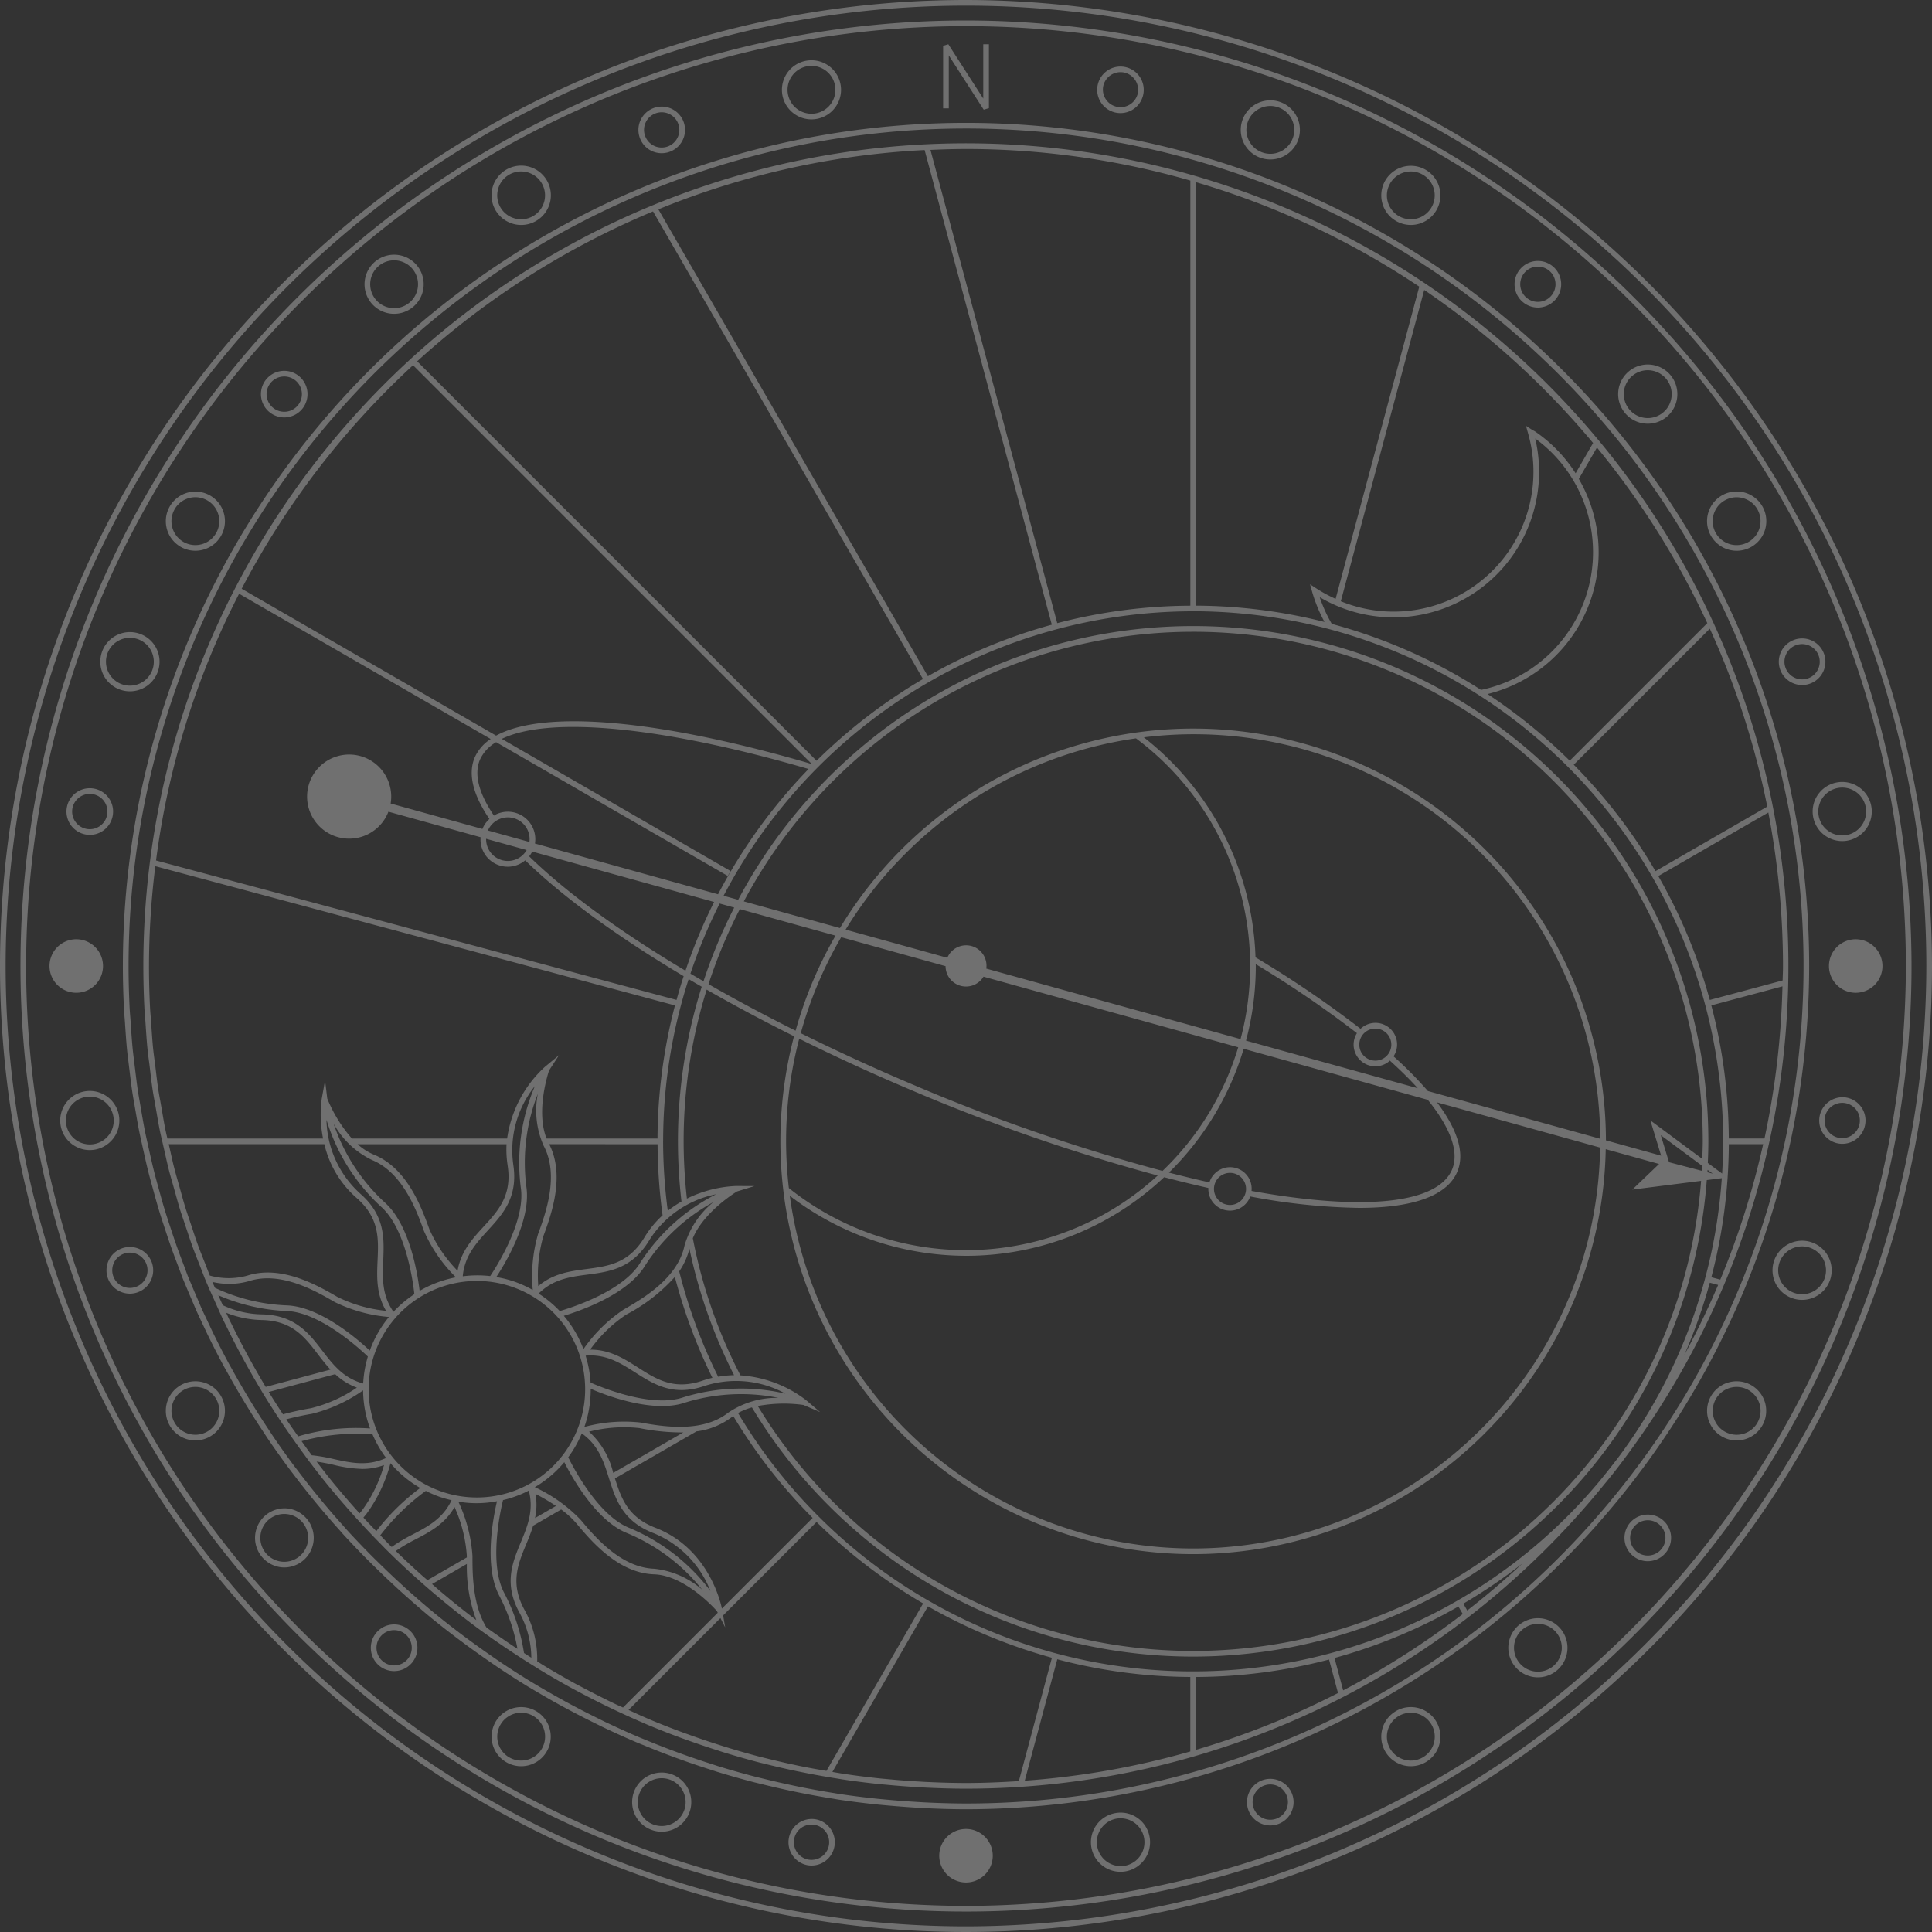 <svg xmlns="http://www.w3.org/2000/svg" width="260" height="260.002" viewBox="0 0 260 260.002">
  <rect x="0" y="0" width="260" height="260.002" fill="#333333" stroke="none"/>
  <g id="グループ_1010" data-name="グループ 1010" transform="translate(-635.791 -43.94)" opacity="0.299">
    <path id="パス_392" data-name="パス 392" d="M764.664,45.569A127.245,127.245,0,1,0,891.909,172.814,127.389,127.389,0,0,0,764.664,45.569Zm0,253.728A126.483,126.483,0,1,1,891.147,172.814,126.626,126.626,0,0,1,764.664,299.3Z" transform="translate(1.127 1.128)" fill="#fff"/>
    <path id="パス_393" data-name="パス 393" d="M765.791,43.94a130,130,0,1,0,130,130A130.148,130.148,0,0,0,765.791,43.94Zm0,259.24A129.239,129.239,0,1,1,895.029,173.942,129.385,129.385,0,0,1,765.791,303.18Z" transform="translate(0 0)" fill="#fff"/>
    <path id="パス_394" data-name="パス 394" d="M701.9,56.689a4.034,4.034,0,0,0,.694-.061,3.978,3.978,0,1,0-.694.061Zm-2.635-5.826a3.21,3.21,0,0,1,2.078-1.325,3.326,3.326,0,0,1,.56-.049,3.224,3.224,0,0,1,3.168,2.662,3.218,3.218,0,0,1-2.609,3.728,3.219,3.219,0,0,1-3.2-5.016Z" transform="translate(43.097 3.315)" fill="#fff"/>
    <path id="パス_395" data-name="パス 395" d="M689.658,58.691a3.137,3.137,0,1,0-2.949-2.064A3.113,3.113,0,0,0,689.658,58.691ZM687.5,54.55a2.374,2.374,0,1,1-.08,1.816A2.359,2.359,0,0,1,687.5,54.55Z" transform="translate(35.186 5.866)" fill="#fff"/>
    <path id="パス_396" data-name="パス 396" d="M677.8,64.95a4,4,0,0,0,1.036.137,3.993,3.993,0,1,0-1.036-.137Zm-2.08-4.677a3.218,3.218,0,1,1,.322,2.442A3.2,3.2,0,0,1,675.724,60.273Z" transform="translate(27.093 9.127)" fill="#fff"/>
    <path id="パス_397" data-name="パス 397" d="M668.39,72.139c.118.01.235.015.354.015a3.98,3.98,0,1,0-2.565-7.029,3.98,3.98,0,0,0,2.212,7.014Zm-1.723-6.43a3.194,3.194,0,0,1,2.063-.753c.1,0,.191,0,.288.012a3.219,3.219,0,1,1-2.35.741Z" transform="translate(20.093 14.019)" fill="#fff"/>
    <path id="パス_398" data-name="パス 398" d="M659.676,79.676a3.135,3.135,0,1,0-2.014-.733A3.132,3.132,0,0,0,659.676,79.676Zm-1.817-4.662a2.376,2.376,0,1,1,.293,3.347A2.372,2.372,0,0,1,657.859,75.014Z" transform="translate(14.364 20.439)" fill="#fff"/>
    <path id="パス_399" data-name="パス 399" d="M650.965,90.429a3.966,3.966,0,0,0,1.985.535,4.013,4.013,0,0,0,1.036-.137,3.979,3.979,0,1,0-3.021-.4Zm-.8-5.056a3.218,3.218,0,0,1,5.9.777,3.219,3.219,0,0,1-4.719,3.62A3.223,3.223,0,0,1,650.168,85.373Z" transform="translate(9.127 27.094)" fill="#fff"/>
    <path id="パス_400" data-name="パス 400" d="M646.387,101.892a4.011,4.011,0,0,0,1.364.242,3.986,3.986,0,1,0-1.364-.242Zm-1.663-4.843a3.219,3.219,0,1,1,1.924,4.127A3.225,3.225,0,0,1,644.724,97.049Z" transform="translate(5.521 34.841)" fill="#fff"/>
    <path id="パス_401" data-name="パス 401" d="M643.669,112.8a3.129,3.129,0,0,0,3.635-2.543,3.137,3.137,0,1,0-3.635,2.543Zm-1.794-3.5a2.38,2.38,0,0,1,2.339-1.963,2.284,2.284,0,0,1,.413.037,2.375,2.375,0,1,1-2.751,1.926Z" transform="translate(3.659 43.443)" fill="#fff"/>
    <path id="パス_402" data-name="パス 402" d="M648.479,133.913a3.98,3.98,0,1,0-3.929,4.672,4.081,4.081,0,0,0,.7-.061A3.985,3.985,0,0,0,648.479,133.913Zm-3.36,3.861a3.217,3.217,0,1,1,2.611-3.73A3.2,3.2,0,0,1,645.119,137.774Z" transform="translate(3.314 60.128)" fill="#fff"/>
    <path id="パス_403" data-name="パス 403" d="M648.729,143.319a3.142,3.142,0,1,0,1.621,1.772A3.126,3.126,0,0,0,648.729,143.319Zm.827,3.848a2.365,2.365,0,0,1-1.34,1.227,2.374,2.374,0,1,1-1.625-4.462,2.373,2.373,0,0,1,.814-.146,2.377,2.377,0,0,1,2.151,3.381Z" transform="translate(5.866 68.728)" fill="#fff"/>
    <path id="パス_404" data-name="パス 404" d="M653.986,153.832a3.979,3.979,0,1,0,2.418,1.855A3.955,3.955,0,0,0,653.986,153.832Zm2.08,4.677a3.218,3.218,0,1,1-3.115-4.054,3.241,3.241,0,0,1,.839.112,3.22,3.22,0,0,1,2.276,3.943Z" transform="translate(9.127 76.13)" fill="#fff"/>
    <path id="パス_405" data-name="パス 405" d="M660.371,163.8a3.981,3.981,0,0,0-.694,7.931c.12.01.237.015.354.015a3.981,3.981,0,0,0,.34-7.946Zm1.723,6.432a3.218,3.218,0,1,1-2.075-5.684c.095,0,.191,0,.286.012a3.218,3.218,0,0,1,1.789,5.672Z" transform="translate(14.018 83.132)" fill="#fff"/>
    <path id="パス_406" data-name="パス 406" d="M665.991,174.122a3.137,3.137,0,1,0,4.418-.386A3.119,3.119,0,0,0,665.991,174.122Zm4.222,3.543a2.375,2.375,0,1,1-.293-3.347A2.379,2.379,0,0,1,670.212,177.665Z" transform="translate(20.438 89.552)" fill="#fff"/>
    <path id="パス_407" data-name="パス 407" d="M680.823,180.106a3.98,3.98,0,1,0,1.855,2.416A3.964,3.964,0,0,0,680.823,180.106Zm.8,5.056a3.219,3.219,0,1,1,.322-2.443A3.222,3.222,0,0,1,681.621,185.162Z" transform="translate(27.093 94.098)" fill="#fff"/>
    <path id="パス_408" data-name="パス 408" d="M691.363,185.02a3.981,3.981,0,1,0,2.245,2.058A3.967,3.967,0,0,0,691.363,185.02Zm1.663,4.841a3.219,3.219,0,1,1-4.384-4.019,3.219,3.219,0,0,1,4.384,4.019Z" transform="translate(34.84 97.702)" fill="#fff"/>
    <path id="パス_409" data-name="パス 409" d="M702.1,188.515a3.137,3.137,0,0,0-1.09,6.178,3.215,3.215,0,0,0,.552.049,3.137,3.137,0,0,0,.538-6.227Zm1.8,3.5a2.375,2.375,0,1,1-2.34-2.787,2.459,2.459,0,0,1,.413.036A2.38,2.38,0,0,1,703.9,192.016Z" transform="translate(43.442 100.255)" fill="#fff"/>
    <path id="パス_410" data-name="パス 410" d="M725.765,188.029a3.98,3.98,0,1,0,4.609,3.229A3.957,3.957,0,0,0,725.765,188.029Zm1.249,7.09a3.219,3.219,0,0,1-1.117-6.34,3.326,3.326,0,0,1,.56-.049,3.219,3.219,0,0,1,.557,6.39Z" transform="translate(60.127 99.91)" fill="#fff"/>
    <path id="パス_411" data-name="パス 411" d="M736.94,185.468a3.137,3.137,0,1,0,4.019,1.873A3.14,3.14,0,0,0,736.94,185.468Zm3.225,3.949a2.352,2.352,0,0,1-1.34,1.228,2.376,2.376,0,1,1,1.34-1.228Z" transform="translate(68.728 98.048)" fill="#fff"/>
    <path id="パス_412" data-name="パス 412" d="M747.536,180.106a3.98,3.98,0,0,0,.959,7.291,4.033,4.033,0,0,0,1.037.135,3.98,3.98,0,1,0-2-7.427Zm3.6,6.234a3.219,3.219,0,1,1-1.614-6.005,3.218,3.218,0,0,1,1.614,6.005Z" transform="translate(76.13 94.098)" fill="#fff"/>
    <path id="パス_413" data-name="パス 413" d="M757.061,173.435a3.982,3.982,0,0,0,2.212,7.014c.119.01.237.015.354.015a3.981,3.981,0,1,0-2.565-7.029Zm4.628,5.515a3.217,3.217,0,1,1,.4-4.537A3.225,3.225,0,0,1,761.69,178.949Z" transform="translate(83.131 89.207)" fill="#fff"/>
    <path id="パス_414" data-name="パス 414" d="M765.586,165.409a3.139,3.139,0,0,0,2.4,5.153c.093,0,.186-.005.279-.014a3.136,3.136,0,1,0-2.675-5.139Zm4.222,3.542a2.374,2.374,0,1,1-.293-3.345A2.362,2.362,0,0,1,769.808,168.951Z" transform="translate(89.551 83.477)" fill="#fff"/>
    <path id="パス_415" data-name="パス 415" d="M777.391,154.23a3.98,3.98,0,0,0-5.437,1.457,3.983,3.983,0,0,0,3.44,5.972,4.035,4.035,0,0,0,1.037-.137,3.98,3.98,0,0,0,.959-7.291Zm.8,5.056a3.219,3.219,0,1,1-3.621-4.719,3.218,3.218,0,0,1,3.943,2.278A3.194,3.194,0,0,1,778.188,159.286Z" transform="translate(94.099 76.13)" fill="#fff"/>
    <path id="パス_416" data-name="パス 416" d="M781.971,142.767a3.981,3.981,0,1,0,2.379,5.1A3.986,3.986,0,0,0,781.971,142.767Zm1.663,4.841a3.219,3.219,0,1,1-1.924-4.125A3.227,3.227,0,0,1,783.634,147.608Z" transform="translate(97.702 68.384)" fill="#fff"/>
    <path id="パス_417" data-name="パス 417" d="M784,131.171a3.137,3.137,0,0,0-1.09,6.178,3.127,3.127,0,0,0,3.633-2.543A3.136,3.136,0,0,0,784,131.171Zm-.958,5.428a2.375,2.375,0,0,1-.949-4.285,2.374,2.374,0,0,1,3.7,2.357A2.385,2.385,0,0,1,783.041,136.6Z" transform="translate(100.255 60.472)" fill="#fff"/>
    <path id="パス_418" data-name="パス 418" d="M780.539,107.771a3.981,3.981,0,0,0,3.259,6.263,3.852,3.852,0,0,0,.692-.061,3.979,3.979,0,1,0-3.951-6.2Zm2.7-.887a3.159,3.159,0,0,1,.56-.049,3.218,3.218,0,0,1,.557,6.388,3.218,3.218,0,1,1-1.117-6.339Z" transform="translate(99.91 43.097)" fill="#fff"/>
    <path id="パス_419" data-name="パス 419" d="M778.939,100.648a3.136,3.136,0,1,0-1.516-4.168,3.136,3.136,0,0,0,1.516,4.168Zm-.828-3.846a2.375,2.375,0,1,1-.079,1.816A2.368,2.368,0,0,1,778.112,96.8Z" transform="translate(98.047 35.186)" fill="#fff"/>
    <path id="パス_420" data-name="パス 420" d="M774.371,90.828a4.026,4.026,0,0,0,1.037.137,3.989,3.989,0,1,0-1.037-.137Zm-.579-6.633a3.2,3.2,0,0,1,1.6-.432,3.3,3.3,0,0,1,.838.11,3.22,3.22,0,1,1-2.442.322Z" transform="translate(94.099 27.094)" fill="#fff"/>
    <path id="パス_421" data-name="パス 421" d="M767.988,80.852c.119.01.235.015.352.015a3.984,3.984,0,1,0-.352-.015Zm-1.723-6.432a3.22,3.22,0,1,1-.4,4.537A3.205,3.205,0,0,1,766.265,74.42Z" transform="translate(89.206 20.094)" fill="#fff"/>
    <path id="パス_422" data-name="パス 422" d="M759.269,70.966c.093,0,.186,0,.279-.012a3.137,3.137,0,1,0-.279.012ZM757.455,66.3a2.362,2.362,0,0,1,1.613-.839c.071-.005.141-.008.212-.008a2.374,2.374,0,1,1-1.824.848Z" transform="translate(83.477 14.364)" fill="#fff"/>
    <path id="パス_423" data-name="パス 423" d="M747.536,64.553a3.98,3.98,0,1,0-1.854-2.416A3.959,3.959,0,0,0,747.536,64.553Zm-.8-5.056a3.217,3.217,0,1,1-.322,2.443A3.193,3.193,0,0,1,746.739,59.5Z" transform="translate(76.13 9.126)" fill="#fff"/>
    <path id="パス_424" data-name="パス 424" d="M737,59.638a3.981,3.981,0,1,0-2.245-2.058A3.972,3.972,0,0,0,737,59.638Zm-1.663-4.84a3.219,3.219,0,0,1,5.943-.259,3.219,3.219,0,1,1-5.943.259Z" transform="translate(68.383 5.522)" fill="#fff"/>
    <path id="パス_425" data-name="パス 425" d="M725.565,55.452a3.21,3.21,0,0,0,.552.047,3.132,3.132,0,1,0-.552-.047Zm.543-5.462a2.464,2.464,0,0,1,.415.036,2.38,2.38,0,0,1,1.926,2.751,2.375,2.375,0,0,1-4.677-.826A2.378,2.378,0,0,1,726.108,49.99Z" transform="translate(60.472 3.66)" fill="#fff"/>
    <path id="パス_426" data-name="パス 426" d="M711.493,48.961l4.7,7.305.7-.206v-8.6h-.761v7.308l-4.7-7.305-.7.206V56.09h.761Z" transform="translate(51.981 2.433)" fill="#fff"/>
    <path id="パス_427" data-name="パス 427" d="M646.928,122.173a3.6,3.6,0,1,0-3.6,3.6A3.6,3.6,0,0,0,646.928,122.173Z" transform="translate(2.726 51.769)" fill="#fff"/>
    <path id="パス_428" data-name="パス 428" d="M784.717,118.574a3.6,3.6,0,1,0,3.6,3.6A3.6,3.6,0,0,0,784.717,118.574Z" transform="translate(100.809 51.769)" fill="#fff"/>
    <path id="パス_429" data-name="パス 429" d="M714.023,189.267a3.6,3.6,0,1,0,3.6,3.6A3.6,3.6,0,0,0,714.023,189.267Z" transform="translate(51.768 100.809)" fill="#fff"/>
    <path id="パス_430" data-name="パス 430" d="M843.72,235.9q1.471-1.753,2.829-3.6A110.694,110.694,0,1,0,647.19,166.052c0,1.858.047,3.76.142,5.656.019.371.049.737.08,1.1.022.249.042.5.059.75l.036.535c.071,1.067.142,2.134.249,3.193.046.462.107.923.168,1.382.037.276.075.552.109.83l.086.72c.1.859.2,1.718.332,2.568.075.5.166.994.257,1.489l.281,1.6c.132.779.266,1.558.422,2.329.107.523.229,1.042.351,1.558l.354,1.553c.164.739.329,1.477.515,2.207.137.54.292,1.076.446,1.611l.425,1.508c.193.7.386,1.406.6,2.1.166.539.347,1.071.528,1.6l.5,1.494c.224.674.446,1.347.686,2.012.2.545.41,1.081.623,1.618l.6,1.536c.2.52.395,1.042.612,1.562l.124.279c.264.628.547,1.248.828,1.868l1.248,2.79.156.317c.085.176.173.351.261.525l.176.354c.568,1.159,1.165,2.326,1.775,3.466q.328.615.664,1.225c.708,1.287,1.389,2.47,2.08,3.62l.324.55c.779,1.279,1.617,2.587,2.561,4q.234.348.473.691l.256.373q1.042,1.517,2.133,3l.2.273c.186.256.372.512.562.762,1.028,1.364,1.985,2.581,2.924,3.72l.41.483c.855,1.026,1.77,2.082,2.719,3.139.307.344.618.683.932,1.021.878.954,1.773,1.894,2.663,2.795l.672.688c1.077,1.072,2.226,2.166,3.415,3.254.174.161.352.318.532.478l.335.3c.923.828,1.86,1.64,2.878,2.493.322.269.644.539.971.8,1.375,1.126,2.6,2.087,3.743,2.944s2.382,1.734,3.879,2.756c.351.241.7.474,1.121.752q1.555,1.034,3.146,2.017l.379.237c.2.127.406.254.613.378,1.385.837,2.771,1.633,4.116,2.366.166.091.334.18.5.268l.357.186c1.13.606,2.3,1.2,3.466,1.777.42.2.838.408,1.26.608,1.3.615,2.585,1.2,3.833,1.733l.586.259c1.377.581,2.841,1.159,4.473,1.763.3.112.6.219.9.325l.32.113c1.152.413,2.351.818,3.564,1.206l.371.119c.291.095.584.19.877.28,1.68.513,3.21.949,4.678,1.328l.633.152c1.328.335,2.736.661,4.182.965q.7.147,1.406.286c1.306.257,2.639.5,3.964.708l.417.069c.191.032.385.064.578.095,1.587.239,3.242.449,4.919.625.256.027.511.049.771.071l.451.041c1.314.124,2.637.224,3.933.3l.135.008c.435.027.869.051,1.3.071,1.936.088,3.557.129,5.1.129A110.533,110.533,0,0,0,843.72,235.9Zm-116.5-9.689a8.722,8.722,0,0,1,1.872-.757,69.325,69.325,0,0,0,128.5-30.594l2.021-.256a70.93,70.93,0,0,1-13.681,37.249c-.9,1.208-1.845,2.388-2.8,3.557a71.28,71.28,0,0,1-115.911-9.2Zm-2.17,26.314c-.12-.615-1.721-8.085-8.944-10.873-3.7-1.425-4.6-3.945-5.449-6.642L721.6,228.7l-.01-.017a9.882,9.882,0,0,0,4.77-1.909c.071-.056.149-.1.224-.152a71.6,71.6,0,0,0,10.678,13.7ZM687.393,236.8a14.569,14.569,0,1,1,11.127-.728A14.584,14.584,0,0,1,687.393,236.8Zm-30.914-28.235a9.839,9.839,0,0,0,4.91-.1c4.3-1.394,9.02,1.338,11.555,2.808a20.383,20.383,0,0,0,7.3,2.011,15.239,15.239,0,0,0-2.578,4.524c-1.489-1.406-6.608-5.911-11.151-6.084a25.068,25.068,0,0,1-9.686-2.365C656.713,209.091,656.593,208.832,656.479,208.564Zm19.9-11.882a13.775,13.775,0,0,1-4.541-9.936,26.282,26.282,0,0,0,7.4,11.747c3.383,3.066,4.294,10.461,4.426,11.72a15.379,15.379,0,0,0-2.8,2.36l-.02,0c-1.552-2.243-1.472-4.5-1.367-6.875C679.6,202.707,679.741,199.617,676.375,196.682Zm20.594-3.936a13.772,13.772,0,0,1,2.907-10.529A26.274,26.274,0,0,0,698,195.972c.618,4.5-3.4,10.719-4.133,11.806a15.166,15.166,0,0,0-3.667.029l-.022-.022c.254-2.715,1.763-4.39,3.373-6.145C695.568,199.438,697.658,197.159,696.969,192.745Zm19.422-2.717a72.926,72.926,0,0,0,.674,9.57,13.373,13.373,0,0,0-2.444,2.976c-2.119,3.51-4.872,3.87-7.785,4.252-2.212.29-4.49.589-6.5,2.3a19.009,19.009,0,0,1,.693-6.743c1.038-2.835,2.954-8.09.776-12.357Zm.749-.381a71.012,71.012,0,0,1,3.432-21.835q.869.513,1.76,1.025a69.063,69.063,0,0,0-3.2,20.811,70.15,70.15,0,0,0,.476,8.1,14.27,14.27,0,0,0-1.843,1.25A72.353,72.353,0,0,1,717.139,189.647Zm-21.715-54.162c6.364-3.1,21.529-1.7,41.286,4.052A72.445,72.445,0,0,0,724.533,156.4l-24.64-6.83a3.695,3.695,0,0,0-5.21-3.936c-.108.051-.2.12-.307.181-2.063-3.049-2.707-5.588-1.882-7.541a5.248,5.248,0,0,1,2.175-2.343l31.172,18,.381-.659ZM834.5,95.061a18.929,18.929,0,0,1-7.289,33.831,71.707,71.707,0,0,0-20.08-8.879,19.494,19.494,0,0,1-1.628-3.594,19.58,19.58,0,0,0,29-21.358Zm5.188,43.9L858,120.655a108.976,108.976,0,0,1,7.732,23.944l-15.045,8.686A72.588,72.588,0,0,0,839.692,138.966Zm-.539-.539a72.754,72.754,0,0,0-11.061-8.972,19.634,19.634,0,0,0,12.284-28.948l2.439-4.223a110.231,110.231,0,0,1,14.852,23.629Zm-34.1-23.185-.849-.554.273.976a20.416,20.416,0,0,0,1.674,4.087,71.917,71.917,0,0,0-17.3-2.19V60.566A109.514,109.514,0,0,1,818.9,74.625l-11.257,42.017A19.371,19.371,0,0,1,805.055,115.242Zm-16.581,3.071a71.414,71.414,0,0,1,71.333,71.335c0,1.458-.058,2.9-.144,4.341l-1.926-1.426c.041-.967.074-1.938.074-2.915a69.323,69.323,0,0,0-130.565-32.5l-1.963-.544A71.391,71.391,0,0,1,788.473,118.313Zm72.085,71.716h4.629a109.175,109.175,0,0,1-5.773,18.233l-1.2-.322A71.9,71.9,0,0,0,860.558,190.028Zm0-.762a71.88,71.88,0,0,0-2.348-17.911l9.572-2.564a109.844,109.844,0,0,1-2.419,20.475ZM725.888,226.172c-3.562,2.781-8.935,1.824-11.818,1.313a20.342,20.342,0,0,0-7.536.6c.019-.054.044-.1.061-.156a15.221,15.221,0,0,0,.8-4.977c1.877.81,8.234,3.3,12.562,1.9a25.416,25.416,0,0,1,12.7-.684A11.7,11.7,0,0,0,725.888,226.172Zm-19.7,2.795.019-.005c2.226,1.577,2.922,3.723,3.635,5.994.9,2.852,1.826,5.8,5.995,7.409a13.8,13.8,0,0,1,7.666,7.783,26.3,26.3,0,0,0-10.976-8.506c-4.206-1.716-7.578-8.3-8.156-9.48A15.356,15.356,0,0,0,706.188,228.966Zm4.235,5.3a10.838,10.838,0,0,0-3.25-5.547,18.938,18.938,0,0,1,6.762-.486,29.221,29.221,0,0,0,5.92.589ZM700.4,210.146l0-.024c1.94-1.917,4.172-2.231,6.533-2.539,2.966-.39,6.03-.791,8.339-4.616a13.782,13.782,0,0,1,9-6.2,26.3,26.3,0,0,0-10.283,9.33c-2.424,3.85-9.508,6.03-10.759,6.389A15.293,15.293,0,0,0,700.4,210.146Zm14.227-3.64a25.406,25.406,0,0,1,9.287-8.686,11.707,11.707,0,0,0-3.9,5.878c-.938,4.419-5.668,7.14-8.208,8.6a20.307,20.307,0,0,0-5.385,5.309,15.451,15.451,0,0,0-2.644-4.484C705.728,212.539,712.2,210.359,714.629,206.506Zm4.092,1.382a71.751,71.751,0,0,0,5.056,13.585c-.429.1-.862.22-1.3.371-3.881,1.328-6.218-.166-8.7-1.746-1.88-1.2-3.82-2.436-6.457-2.419a18.869,18.869,0,0,1,4.861-4.717A23.208,23.208,0,0,0,718.721,207.888Zm5.829,13.439a70.91,70.91,0,0,1-5.244-14.181,9.263,9.263,0,0,0,1.375-3.049,68.851,68.851,0,0,0,6.011,17.018A13.592,13.592,0,0,0,724.55,221.327Zm-17.818-2.842c2.719-.222,4.631.974,6.638,2.254,2.52,1.607,5.126,3.273,9.353,1.824A13.8,13.8,0,0,1,733.6,223.6a26.309,26.309,0,0,0-13.874.539c-4.328,1.391-11.162-1.5-12.348-2.022a15.262,15.262,0,0,0-.661-3.6Zm29.283,6.638,2.26.959-1.911-1.619a16.33,16.33,0,0,0-8.817-3.323,68.075,68.075,0,0,1-6.408-18.453c1.452-3.493,5.607-6.088,5.956-6.3l2.349-.72-2.5-.012h0a16.491,16.491,0,0,0-6.6,1.7,69.9,69.9,0,0,1-.44-7.705,68.368,68.368,0,0,1,3.1-20.419c3.7,2.117,7.639,4.218,11.757,6.271a55.539,55.539,0,1,0,109.234,15.2l7.177,1.989-3.6,3.449,9.257-1.174a68.559,68.559,0,0,1-126.945,30.3A19.186,19.186,0,0,1,736.015,225.123Zm-42.692-76.191,5.456,1.513a2.921,2.921,0,0,1-5.456-1.513Zm3.925-2.708a2.935,2.935,0,0,1,1.9,3.137l-5.583-1.546A2.926,2.926,0,0,1,697.248,146.224Zm2.276,4.428L724,157.435a71.68,71.68,0,0,0-3.852,9.248c-8.772-5.232-16.027-10.509-21.037-15.39A3.674,3.674,0,0,0,699.525,150.652Zm25.225,6.992,1.963.544a69.13,69.13,0,0,0-4.133,9.914c-.591-.342-1.182-.683-1.76-1.025A71.013,71.013,0,0,1,724.75,157.644Zm2.714.752,12.882,3.571a55.284,55.284,0,0,0-5.375,12.788c-4.107-2.051-8.027-4.148-11.718-6.262A68.036,68.036,0,0,1,727.463,158.4Zm129.526,33.613L850,186.83l1.447,4.744-7.428-2.06a55.533,55.533,0,0,0-103.082-28.572L728,157.357a68.562,68.562,0,0,1,129.052,32.29C857.049,190.438,857.015,191.222,856.989,192.008Zm1.4,1.984-.71-.185c.007-.108.019-.215.024-.324l.688.508Zm-1.46-.381-4.414-1.155-1.109-3.637,5.564,4.121C856.954,193.164,856.939,193.387,856.925,193.611Zm-76.154-58.2a38.214,38.214,0,0,1,14.076,40.473L760.632,166.4a2.744,2.744,0,0,0-5.246-1.453L741.7,161.155A54.887,54.887,0,0,1,780.771,135.414ZM796.89,165.8a141.92,141.92,0,0,1,13.62,9.286,2.879,2.879,0,0,0-.4,1.033,2.919,2.919,0,0,0,4.55,2.9,3.394,3.394,0,0,0,.278-.239q2.137,1.926,3.762,3.718l-23.116-6.406a38.956,38.956,0,0,0,1.316-10.039C796.9,165.967,796.892,165.884,796.89,165.8Zm17.331,12.594a2.138,2.138,0,0,1-1.613.357,2.155,2.155,0,1,1,1.613-.357Zm-18.046,16.656a2.909,2.909,0,0,0-5.515.122c-1.78-.4-3.6-.842-5.451-1.316a39.037,39.037,0,0,0,10.06-16.664l24.779,6.869c3.095,3.823,4.245,7.058,3.262,9.387-1.931,4.578-11.76,5.62-26.983,2.873A2.885,2.885,0,0,0,796.175,195.049Zm-2.005,3.027a2.158,2.158,0,1,1,1.289-2.766A2.158,2.158,0,0,1,794.17,198.076Zm-39.019-32.005a2.752,2.752,0,0,0,4.778,1.851,2.779,2.779,0,0,0,.329-.437l34.277,9.5a38.277,38.277,0,0,1-10.188,16.64,249.814,249.814,0,0,1-33.309-11.493c-5.325-2.246-10.471-4.611-15.372-7.04a54.482,54.482,0,0,1,5.439-12.919Zm-4.411,16.767A251.547,251.547,0,0,0,783.7,194.246a38.177,38.177,0,0,1-49.636,1.689,54.357,54.357,0,0,1,1.392-20.1C740.329,178.254,745.446,180.605,750.74,182.838Zm7.162,22.211a38.84,38.84,0,0,0,26.661-10.576c2.021.523,4.013,1.015,5.956,1.447a2.908,2.908,0,0,0,5.635,1.143,84.41,84.41,0,0,0,14.642,1.538c7.294,0,11.86-1.638,13.219-4.858,1.032-2.448.085-5.618-2.727-9.342l21.949,6.084a54.77,54.77,0,0,1-109.043,6.494A39.079,39.079,0,0,0,757.9,205.049Zm62.157-22.174a51.173,51.173,0,0,0-4.619-4.668A2.912,2.912,0,0,0,811,174.5a143.4,143.4,0,0,0-14.137-9.616,39.181,39.181,0,0,0-15.031-29.607A54.679,54.679,0,0,1,843.249,189.3ZM752.772,127.05,716.5,64.222a109.125,109.125,0,0,1,35.833-7.978l17.115,63.873A71.627,71.627,0,0,0,752.772,127.05Zm-.661.379a72.584,72.584,0,0,0-14.32,11L684.04,84.675A110.205,110.205,0,0,1,715.782,64.5Zm-60.321,10.546c-.932,2.212-.261,5,1.972,8.29a3.632,3.632,0,0,0-.938,1.343l-12.351-3.423a5.661,5.661,0,1,0-.3,1.1l12.406,3.438a3.661,3.661,0,0,0,6,3.11c5.076,4.944,12.433,10.29,21.324,15.583q-.516,1.585-.955,3.2L648.9,151.852a109.074,109.074,0,0,1,11.178-35.9l33.858,19.549A5.786,5.786,0,0,0,691.791,137.975Zm8.52,64.149a20.337,20.337,0,0,0-.713,7.527,15.179,15.179,0,0,0-2.59-1.167,15.376,15.376,0,0,0-2.317-.573c1.121-1.7,4.678-7.534,4.06-12.043a25.408,25.408,0,0,1,1.529-12.623,11.691,11.691,0,0,0,.789,7.009C703.19,194.246,701.317,199.372,700.311,202.124Zm-4.1-9.26c.634,4.05-1.243,6.1-3.23,8.261-1.507,1.643-3.059,3.337-3.5,5.94a18.9,18.9,0,0,1-3.8-5.608c-1.037-2.868-2.971-8.2-7.477-10.026a7.6,7.6,0,0,1-2.177-1.4h20.043A13.462,13.462,0,0,0,696.215,192.864Zm-18.3-.727c4.192,1.694,6.049,6.823,7.046,9.579a20.237,20.237,0,0,0,4.3,6.228,15.454,15.454,0,0,0-4.882,1.824c-.236-2.022-1.259-8.783-4.631-11.84a25.4,25.4,0,0,1-6.943-10.653A11.7,11.7,0,0,0,677.916,192.137Zm20.941,44.618c.069-.034.132-.076.2-.112l.014.007c.69,2.639-.154,4.729-1.067,6.928-1.147,2.763-2.332,5.617-.173,9.528a12.842,12.842,0,0,1,1.58,6.032c-.325-.205-.659-.422-.986-.634a25.8,25.8,0,0,0-2.663-8.078c-2.119-4.013-.478-11.208-.158-12.5A15.474,15.474,0,0,0,698.857,236.755Zm1.108.334a26.88,26.88,0,0,1,2.761,1.624l-2.819,1.628A8.347,8.347,0,0,0,699.965,237.088Zm-.088-.9a15.238,15.238,0,0,0,3.969-3.367c.923,1.836,4.189,7.812,8.395,9.524a25.419,25.419,0,0,1,10.166,7.638,11.7,11.7,0,0,0-6.465-2.822c-4.517-.158-8.019-4.343-9.9-6.591A20.347,20.347,0,0,0,699.877,236.189Zm88.978,25.543a71.869,71.869,0,0,0,17.909-2.348l1.208,4.506a109.28,109.28,0,0,1-19.117,7.646Zm18.644-2.556a71.632,71.632,0,0,0,16.674-6.933l.584,1.011a109.99,109.99,0,0,1-16.092,10.278Zm17.335-7.312a72.628,72.628,0,0,0,7.965-5.419q-3.572,3.331-7.436,6.335Zm-36.741,9.867v10.023a109.293,109.293,0,0,1-22.279,3.933l4.377-16.335A71.592,71.592,0,0,0,788.092,261.73ZM858,208.672l1.121.3q-2.063,4.845-4.563,9.447A71.451,71.451,0,0,0,858,208.672Zm9.8-40.678L858,170.62a71.63,71.63,0,0,0-6.933-16.674l14.809-8.551a110.116,110.116,0,0,1,1.973,20.656C867.852,166.7,867.813,167.346,867.8,167.995ZM842.292,95.668l-2.353,4.075a19.582,19.582,0,0,0-5.437-5.617,1.917,1.917,0,0,0-.251-.141,1.356,1.356,0,0,1-.146-.078l-.847-.551.273.974a18.818,18.818,0,0,1-25.189,22.635l11.225-41.894A110.8,110.8,0,0,1,842.292,95.668Zm-54.2-35.318v57.211a71.876,71.876,0,0,0-17.911,2.348L753.118,56.223c1.587-.069,3.179-.122,4.784-.122A109.619,109.619,0,0,1,788.092,60.349ZM683.487,85.2l53.671,53.673c-20.675-6.047-36.08-7.343-42.493-3.826l-34.241-19.767A110.555,110.555,0,0,1,683.487,85.2ZM649.741,185.751l-.283-1.611c-.09-.486-.18-.972-.254-1.463-.127-.844-.229-1.694-.329-2.544l-.086-.723q-.051-.419-.11-.838c-.059-.451-.119-.9-.166-1.358-.105-1.048-.174-2.105-.246-3.164l-.036-.537c-.017-.256-.039-.51-.059-.764-.031-.357-.061-.716-.078-1.079-.095-1.882-.142-3.77-.142-5.617a110.268,110.268,0,0,1,.85-13.436l69.932,18.739a71.883,71.883,0,0,0-2.348,17.911H701.456c-1.462-3.669.207-8.774.339-9.165l1.336-2.058-1.926,1.6a16.1,16.1,0,0,0-5.056,9.624H675.255a19.156,19.156,0,0,1-3.31-5.373l-.3-2.436-.447,2.461a16.37,16.37,0,0,0,.179,5.347H650.43c-.095-.4-.19-.8-.273-1.211C650,187.293,649.871,186.522,649.741,185.751Zm5.41,19.44c-.21-.53-.42-1.059-.617-1.6-.239-.657-.459-1.323-.678-1.99l-.5-1.5c-.178-.527-.357-1.052-.522-1.584-.212-.686-.4-1.382-.594-2.077l-.427-1.518c-.152-.527-.3-1.055-.44-1.589-.185-.722-.347-1.452-.51-2.183l-.256-1.125h20.943a13.776,13.776,0,0,0,4.328,7.228c3.09,2.695,2.968,5.468,2.837,8.4-.1,2.229-.2,4.524,1.137,6.8a18.952,18.952,0,0,1-6.52-1.856c-2.639-1.528-7.548-4.374-12.172-2.873a9.46,9.46,0,0,1-5.021-.012c-.129-.329-.259-.654-.384-.984Zm2.126,5.171a25.756,25.756,0,0,0,9.209,2.119c4.558.173,10,5.244,10.92,6.13a15.181,15.181,0,0,0-.628,3.611l-.017.012c-2.629-.722-4.018-2.5-5.466-4.389-1.817-2.373-3.7-4.827-8.166-4.914a12.837,12.837,0,0,1-5.247-1.231l-.586-1.3Zm15.731,10.617a8.425,8.425,0,0,0,2.924,1.811,18.879,18.879,0,0,1-6.183,2.771,38.436,38.436,0,0,0-3.764.822c-.684-1.04-1.326-2.039-1.919-3.007Zm-11.459-1.953c-.224-.4-.442-.81-.659-1.216-.606-1.133-1.2-2.29-1.762-3.442l-.181-.361c-.086-.171-.171-.339-.254-.513l-.351-.776a13.573,13.573,0,0,0,4.773.976c4.1.08,5.788,2.282,7.575,4.616.534.7,1.077,1.4,1.687,2.05l-8.72,2.336-.042-.074C662.928,221.481,662.252,220.3,661.549,219.027Zm5.4,8.791q-.234-.338-.466-.681l-.053-.08c1.23-.33,2.422-.566,3.452-.745a20.287,20.287,0,0,0,6.884-3.152,15.262,15.262,0,0,0,.935,5.124,27.444,27.444,0,0,0-9.672,1.064c-.273-.386-.556-.766-.822-1.155Zm2.376,3.352c-.284-.386-.556-.784-.835-1.174a28.138,28.138,0,0,1,9.536-.927,15.487,15.487,0,0,0,1.831,3.178l0,.012c-2.48,1.138-4.684.667-7.007.152a23.027,23.027,0,0,0-2.988-.517c-.11-.149-.222-.3-.332-.449Zm4.069,5.2-.408-.479c-.8-.971-1.619-2.017-2.48-3.144.732.107,1.462.247,2.177.407a18.214,18.214,0,0,0,3.967.578,8.289,8.289,0,0,0,2.93-.517,19.021,19.021,0,0,1-2.959,6.1c-.105.125-.217.261-.327.393-.066-.075-.134-.147-.2-.22C675.147,238.438,674.239,237.392,673.39,236.372Zm3.418,3.906c.132-.159.266-.322.391-.471a20.366,20.366,0,0,0,3.249-6.843,15.209,15.209,0,0,0,4,3.334,29.833,29.833,0,0,0-5.908,5.81c-.512-.534-1.025-1.057-1.528-1.6C676.946,240.429,676.878,240.352,676.809,240.278Zm2.851,3c-.195-.2-.388-.412-.584-.613a29.912,29.912,0,0,1,6.128-5.976,15.185,15.185,0,0,0,1.945.832,15.478,15.478,0,0,0,1.509.42l.005.012c-1.167,2.465-3.157,3.523-5.271,4.621a22.261,22.261,0,0,0-2.785,1.66c-.091-.088-.188-.18-.278-.269Zm4.582,4.385c-.175-.156-.351-.312-.523-.469-.883-.808-1.731-1.616-2.556-2.419a21.966,21.966,0,0,1,2.58-1.524c1.98-1.03,4.02-2.09,5.326-4.389a19.009,19.009,0,0,1,1.653,6.575c0,.063,0,.141,0,.207L685.43,248.7c-.283-.247-.571-.486-.85-.735Zm4.16,3.576c-.324-.264-.642-.532-1.028-.857-.452-.378-.889-.771-1.335-1.155l4.687-2.705A20.406,20.406,0,0,0,692,254.072C690.9,253.246,689.726,252.321,688.4,251.239Zm7.571,5.661c-.966-.659-1.812-1.253-2.607-1.826-1.889-3.068-1.887-7.334-1.884-9.636a20.3,20.3,0,0,0-1.9-7.3,14.417,14.417,0,0,0,5.2-.058c-.471,1.985-1.819,8.681.3,12.706a24.982,24.982,0,0,1,2.453,7.155c-.176-.117-.342-.215-.52-.334C696.671,257.37,696.32,257.137,695.973,256.9Zm13.607,7.926c-1.16-.571-2.319-1.164-3.442-1.763l-.364-.191c-.164-.086-.329-.171-.491-.259-1.335-.73-2.71-1.521-4.086-2.351-.2-.122-.4-.247-.6-.371l-.385-.241-.02-.014a13.631,13.631,0,0,0-1.69-6.9c-1.982-3.589-.917-6.154.21-8.867.337-.813.673-1.64.933-2.5l3.771-2.177a12.062,12.062,0,0,1,2.046,1.863c1.956,2.339,5.6,6.694,10.456,6.863,4.167.146,8.174,4.621,8.459,4.944l.114.225L711.741,265.84c-.307-.141-.6-.264-.91-.41Q710.2,265.13,709.579,264.825Zm25.508,8.791c-1.44-.3-2.837-.627-4.155-.959l-.63-.152c-1.457-.376-2.976-.808-4.644-1.319-.291-.088-.579-.181-.867-.274l-.373-.12c-1.2-.384-2.4-.788-3.539-1.2l-.323-.117q-.45-.155-.894-.32c-1.621-.6-3.074-1.174-4.441-1.751l-.583-.257c-.7-.3-1.433-.645-2.155-.974l12.368-12.368.637,1.247-.276-1.607,12.573-12.573a72.661,72.661,0,0,0,14.344,10.961l-13.01,22.537c-.882-.151-1.768-.3-2.637-.471C736.015,273.807,735.549,273.714,735.087,273.616Zm16.459,2.187-.136-.008c-1.289-.075-2.6-.174-3.908-.3l-.456-.041c-.254-.022-.507-.044-.759-.071-1.663-.174-3.306-.383-4.883-.62-.19-.029-.376-.061-.562-.093l-.425-.071c-.168-.027-.334-.061-.5-.09l12.865-22.282a72.722,72.722,0,0,0,16.676,6.919l-4.448,16.6c-2.351.151-4.716.254-7.106.254-1.528,0-3.137-.041-5.063-.127C752.407,275.854,751.976,275.828,751.546,275.8Z" transform="translate(7.89 7.89)" fill="#fff"/>
    <path id="パス_431" data-name="パス 431" d="M872.5,167.179a113.468,113.468,0,0,0-226.936,0c0,1.846.049,3.764.146,5.7.019.383.049.76.078,1.14.022.251.041.5.058.755l.015.237c.078,1.167.154,2.336.269,3.494.047.481.108.957.169,1.435l.151,1.236c.115.962.229,1.924.371,2.876.08.537.173,1.07.268,1.6l.19,1.1c.158.921.313,1.843.5,2.758.117.581.246,1.157.376,1.733l.191.859c.207.93.413,1.858.644,2.778.161.639.335,1.272.512,1.906l.129.473c.264.967.532,1.934.821,2.893.21.691.435,1.377.661,2.061l.1.3c.308.938.617,1.875.948,2.8.276.772.566,1.536.871,2.332.088.229.171.461.256.691.119.325.237.652.369.981l.5,1.186q.356.859.725,1.709l.542,1.279c.227.508.466,1.009.7,1.511l.478,1.011c.105.227.21.452.318.678.73,1.5,1.48,2.969,2.236,4.365.093.173.192.346.288.517l.2.352c.646,1.169,1.314,2.329,1.985,3.45q.381.638.77,1.269c.683,1.109,1.4,2.227,2.131,3.325l.224.34c.11.171.22.34.334.508.889,1.309,1.841,2.646,2.825,3.97.148.2.3.4.451.593l.274.357q1.148,1.512,2.344,2.983c.308.378.617.757.93,1.131.933,1.12,1.87,2.2,2.781,3.211l.437.5c1.037,1.137,2.134,2.288,3.361,3.523.205.208.415.412.623.617l.327.32q1.321,1.3,2.681,2.556l.237.22c.268.247.539.5.81.742,1.348,1.213,2.551,2.253,3.694,3.2s2.39,1.922,3.845,3.02c.288.219.579.432.869.647l.271.2q1.494,1.1,3.025,2.153l.383.264q.363.252.728.5c1.462.979,2.807,1.841,4.116,2.637l.554.327c1.182.71,2.436,1.431,3.726,2.143.43.235.862.467,1.3.7,1.1.586,2.239,1.17,3.394,1.738l.43.213c.22.112.442.222.664.329,1.516.723,3.027,1.406,4.489,2.027.178.076.356.147.533.22l.4.159c1.238.515,2.495,1.01,3.737,1.474q.706.264,1.418.518c1.262.454,2.546.888,3.811,1.291l.413.135c.19.061.378.124.567.183,1.545.478,3.161.937,4.8,1.365.244.063.489.122.734.181l.472.115c1.264.315,2.546.61,3.811.879.5.105.989.21,1.487.308,1.484.295,2.952.557,4.363.779l.3.053c.125.022.252.044.378.063,1.58.241,3.239.451,5.071.645.313.032.63.061.947.09l.464.042c1.3.12,2.617.22,3.914.3l.31.019c.4.024.8.049,1.206.066,1.953.09,3.667.134,5.241.134A113.6,113.6,0,0,0,872.5,167.179ZM752.628,279.686l-.31-.019c-1.289-.076-2.6-.174-3.889-.295l-.468-.042c-.312-.029-.623-.056-.935-.09-1.819-.193-3.467-.4-5.036-.64l-.678-.113c-1.4-.222-2.861-.483-4.334-.774-.495-.1-.986-.2-1.477-.307-1.258-.268-2.532-.561-3.786-.874l-.478-.115c-.241-.059-.481-.117-.72-.178-1.633-.427-3.239-.882-4.772-1.357-.186-.056-.369-.119-.554-.18l-.42-.137c-1.259-.4-2.532-.832-3.786-1.281q-.706-.254-1.408-.515c-1.235-.461-2.483-.954-3.713-1.463l-.4-.164c-.173-.069-.347-.141-.52-.213-1.452-.617-2.952-1.3-4.456-2.014-.22-.105-.437-.213-.654-.322l-.434-.215c-1.148-.566-2.282-1.147-3.372-1.728-.432-.23-.86-.461-1.287-.7-1.284-.706-2.527-1.421-3.7-2.127l-.55-.324c-1.3-.791-2.635-1.648-4.087-2.619-.242-.163-.481-.329-.72-.493l-.384-.266q-1.519-1.047-3.006-2.138l-.269-.2c-.288-.212-.576-.423-.862-.64-1.447-1.092-2.695-2.073-3.84-3.02-1.115-.92-2.309-1.953-3.649-3.159-.269-.242-.535-.488-.8-.735l-.239-.219q-1.354-1.25-2.664-2.541l-.329-.322c-.2-.2-.412-.4-.615-.608-1.216-1.226-2.309-2.371-3.337-3.5l-.434-.493c-.906-1-1.836-2.078-2.764-3.189-.312-.373-.617-.749-.923-1.125q-1.189-1.461-2.327-2.962l-.278-.363c-.149-.193-.3-.386-.444-.581-.979-1.316-1.923-2.644-2.8-3.945-.112-.164-.219-.329-.327-.495l-.227-.347c-.727-1.091-1.44-2.2-2.117-3.3q-.386-.628-.766-1.26c-.667-1.115-1.33-2.266-1.971-3.428l-.2-.359c-.095-.168-.19-.334-.281-.5-.75-1.387-1.5-2.846-2.221-4.336-.107-.218-.21-.442-.313-.664l-.479-1.02c-.237-.495-.474-.991-.7-1.487l-.539-1.274c-.246-.566-.486-1.131-.723-1.7l-.5-1.181c-.125-.313-.242-.633-.357-.952-.086-.234-.171-.469-.273-.735-.29-.759-.579-1.516-.852-2.283-.329-.921-.637-1.851-.942-2.783l-.1-.3c-.224-.679-.445-1.36-.654-2.046-.29-.95-.552-1.912-.816-2.874l-.131-.473c-.173-.627-.346-1.255-.5-1.889-.229-.911-.434-1.834-.64-2.758l-.191-.86c-.129-.569-.258-1.138-.373-1.714-.18-.906-.335-1.821-.491-2.736l-.191-1.108c-.093-.525-.186-1.052-.266-1.582-.141-.945-.252-1.9-.366-2.852l-.153-1.247c-.059-.467-.12-.937-.166-1.411-.115-1.15-.191-2.31-.268-3.471l-.015-.237c-.017-.256-.037-.512-.058-.766-.03-.371-.059-.742-.078-1.116-.095-1.921-.144-3.825-.144-5.659A112.706,112.706,0,1,1,759.029,279.884c-1.562,0-3.266-.044-5.205-.132C753.424,279.734,753.026,279.71,752.628,279.686Z" transform="translate(6.762 6.763)" fill="#fff"/>
  </g>
</svg>
